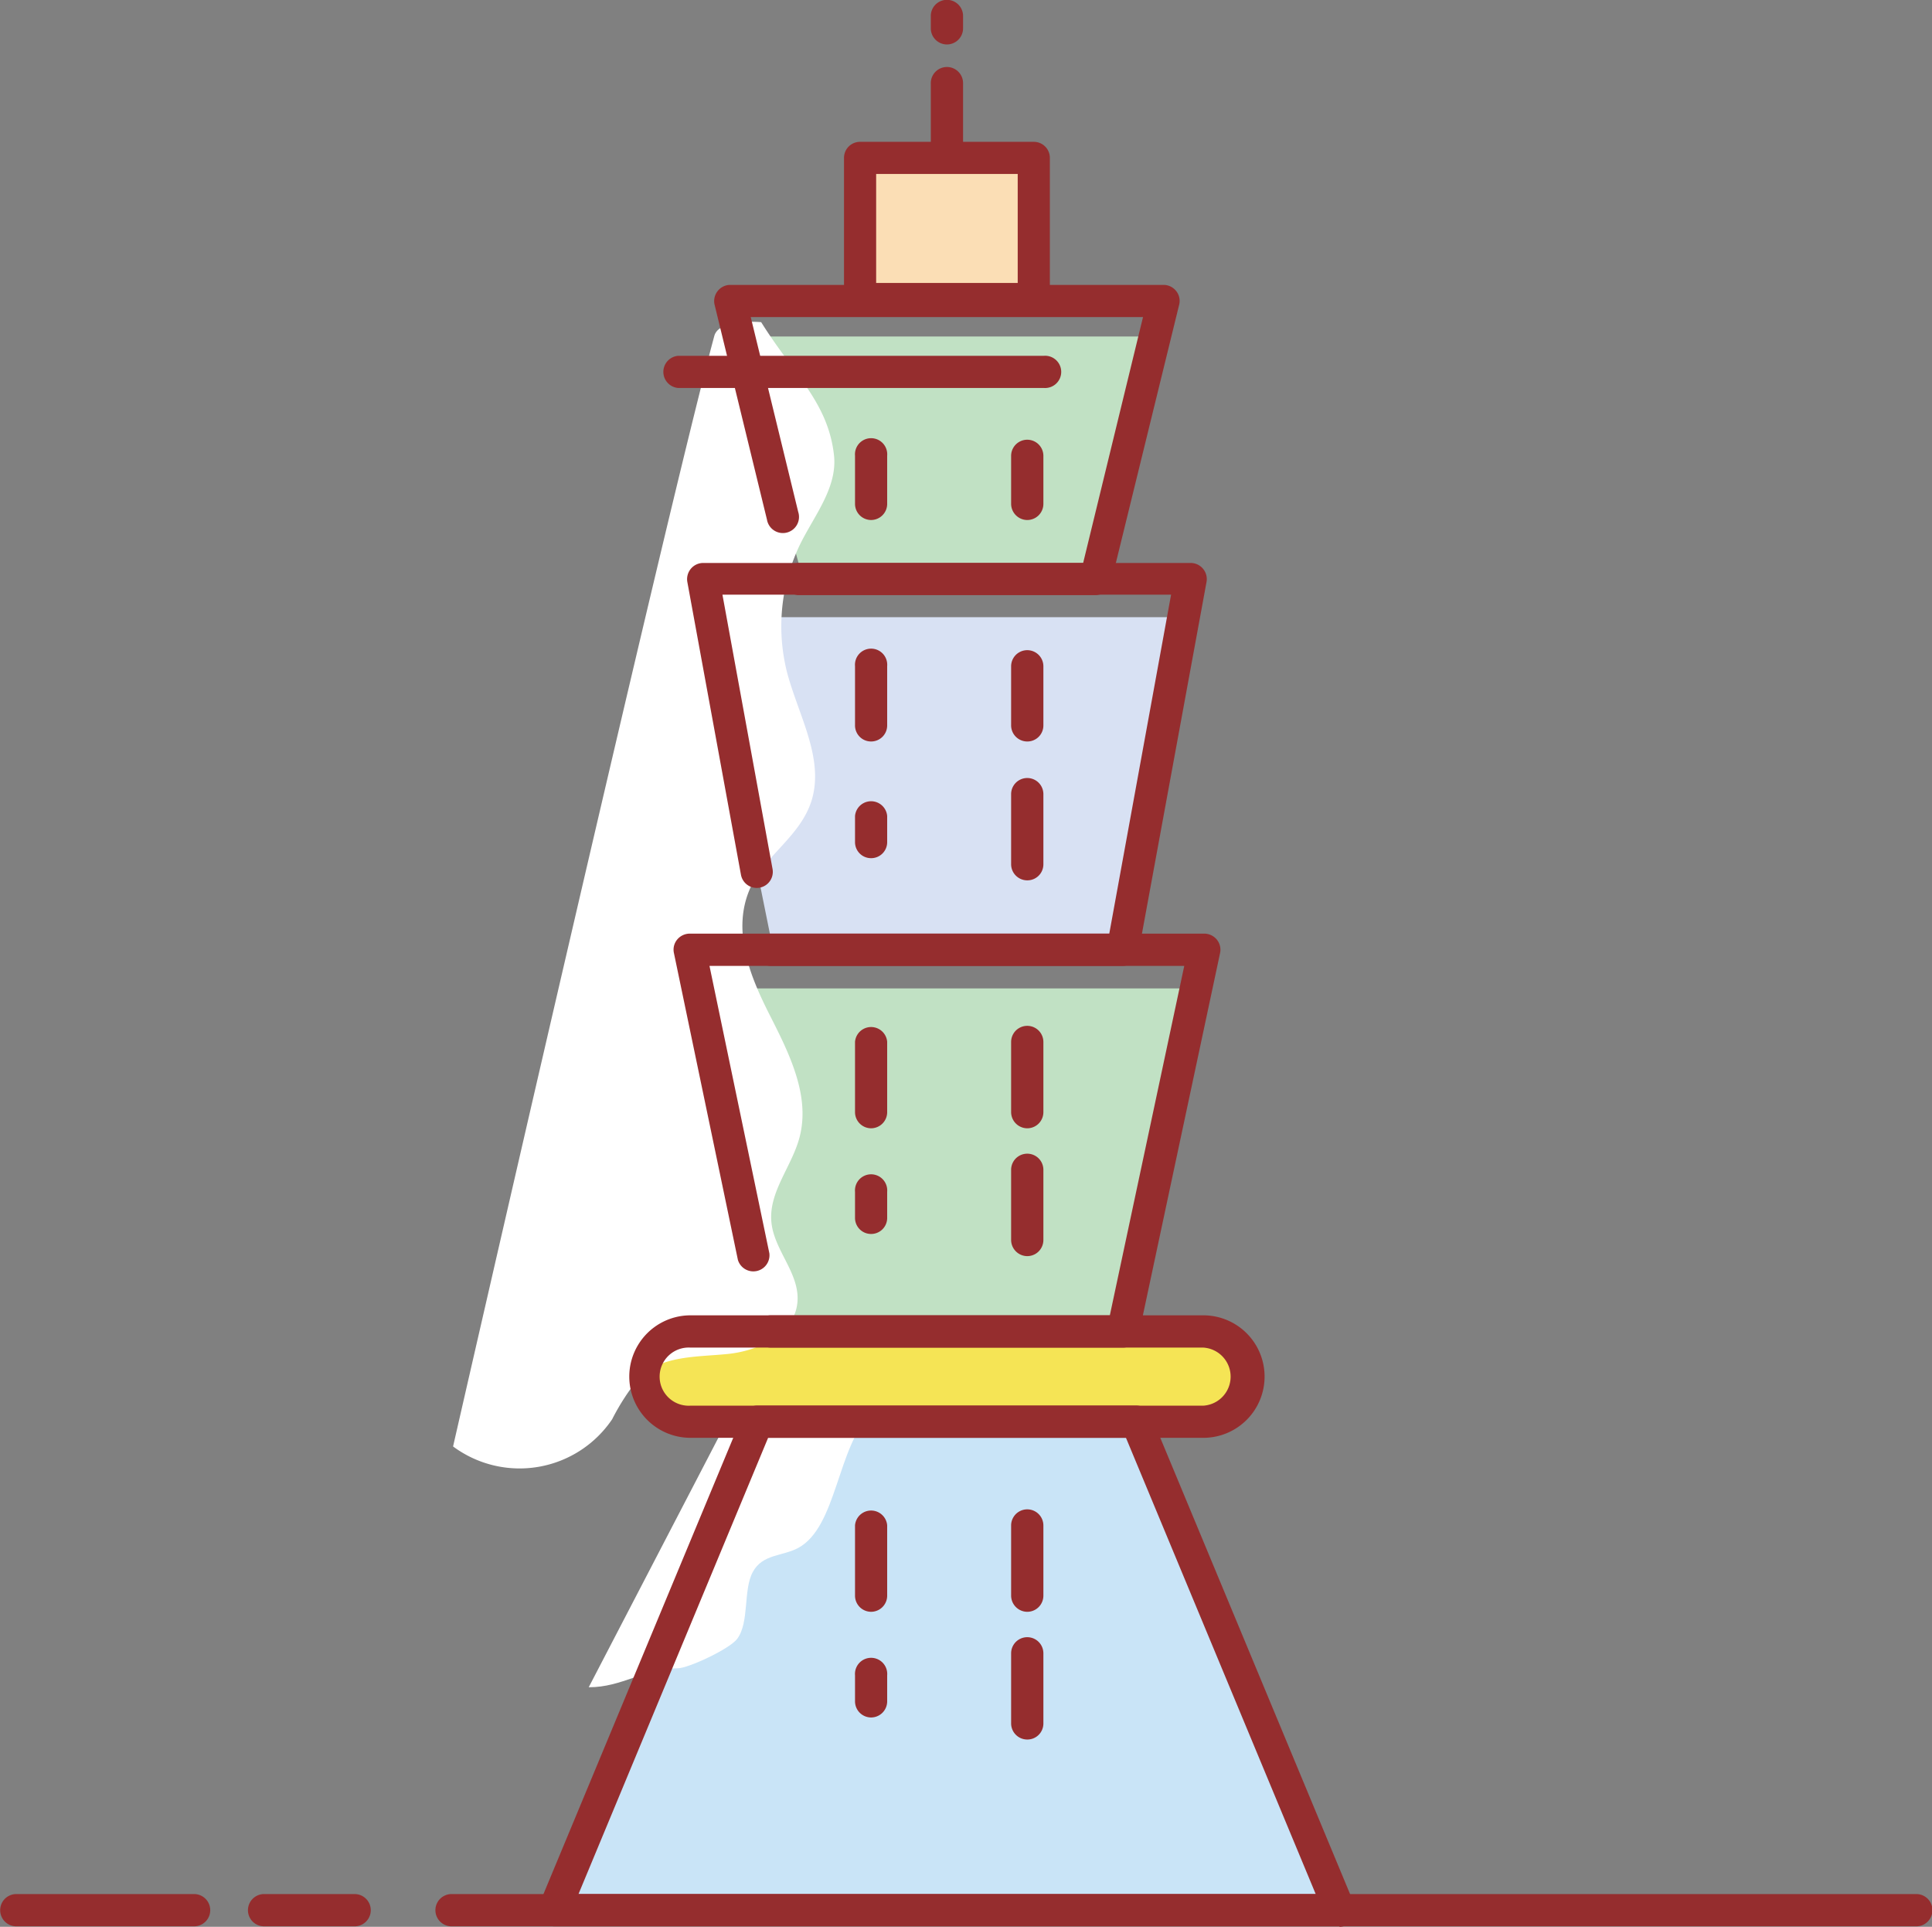 <?xml version="1.0" standalone="no"?><!DOCTYPE svg PUBLIC "-//W3C//DTD SVG 1.1//EN" "http://www.w3.org/Graphics/SVG/1.1/DTD/svg11.dtd"><svg class="icon" width="200px" height="199.42px" viewBox="0 0 1027 1024" version="1.1" xmlns="http://www.w3.org/2000/svg"><rect x="0" y="0" width="1027" height="1024" fill="#808080" stroke="none"/><path d="M604.822 751.15H404.563L297.247 1015.182h414.89l-107.316-264.032z" fill="#C9E4F7" /><path d="M463.083 751.09c-18.117 17.755-18.117 60.392-38.771 71.564-8.274 4.469-18.963 3.14-24.157 12.803s-1.691 26.633-8.274 35.51c-3.925 5.314-26.089 15.702-31.645 15.641-17.755 0-29.471 10.146-47.287 10.085l73.134-140.712z" fill="#FFFFFF" /><path d="M343.085 707.608m23.975 0l272.608 0q23.975 0 23.975 23.975l0 0.06q0 23.975-23.975 23.975l-272.608 0q-23.975 0-23.975-23.975l0-0.06q0-23.975 23.975-23.975Z" fill="#F5E455" /><path d="M418.755 278.405L391.337 178.819h227.193l-35.51 128.936H426.848" fill="#C1E1C4" /><path d="M403.476 467.612l-28.263-139.625h257.691l-35.812 177.008H411.025" fill="#D8E1F3" /><path d="M395.384 671.977l-34.725-146.691H640.151l-44.207 182.322H404.805" fill="#C1E1C4" /><path d="M404.624 171.21c17.453 27.961 35.631 42.697 38.711 70.779 1.812 16.789-9.965 31.343-17.514 46.26a99.827 99.827 0 0 0-7.428 69.148c6.039 22.828 19.929 45.716 12.984 68.182-6.039 18.963-24.157 28.505-32.309 45.837-10.448 22.647-0.483 47.166 9.965 67.759s21.862 43.12 15.943 65.404c-4.107 15.46-16.487 28.988-14.917 44.992 1.449 14.856 14.736 26.814 13.89 41.731-1.027 17.574-20.533 26.572-37.02 28.263s-35.088 0.664-47.226 12.682a124.407 124.407 0 0 0-14.313 22.043 59.365 59.365 0 0 1-84.548 14.434s113.959-498.653 138.901-590.328C382.46 169.096 404.624 171.21 404.624 171.21z" fill="#FFFFFF" /><path d="M457.164 83.944h92.339v75.006H457.164z" fill="#FBDEB5" /><path d="M1018.564 1023.758H239.936a8.576 8.576 0 0 1 0-17.151h778.629a8.576 8.576 0 1 1 0 17.151zM188.603 1023.758h-48.313a8.576 8.576 0 0 1 0-17.151h48.313a8.576 8.576 0 0 1 0 17.151zM103.27 1023.758H8.576a8.576 8.576 0 0 1 0-17.151H103.27a8.576 8.576 0 0 1 0 17.151zM639.668 764.135H367.06a32.551 32.551 0 0 1 0-65.102h272.608a32.551 32.551 0 0 1 0 65.102z m-272.608-47.951a15.46 15.46 0 1 0 0 30.86h272.608a15.46 15.46 0 0 0 0-30.86zM582.537 316.271H424.19a8.576 8.576 0 0 1 0-17.091h151.583l31.826-130.687H399.068l25.244 103.572a8.576 8.576 0 1 1-16.608 4.107L379.863 161.97a8.576 8.576 0 0 1 1.631-7.307 8.515 8.515 0 0 1 6.703-3.261h230.333a8.576 8.576 0 0 1 6.703 3.261 8.394 8.394 0 0 1 1.57 7.307l-36.235 147.778a8.455 8.455 0 0 1-8.032 6.522z" fill="#952D2E" /><path d="M596.91 513.328h-187.214a8.576 8.576 0 0 1 0-17.151h179.967l32.853-180.148H384.03L410.663 461.814a8.515 8.515 0 1 1-16.789 3.08L365.369 309.265a8.636 8.636 0 0 1 1.872-7.005 8.576 8.576 0 0 1 6.583-3.08h259.08a8.576 8.576 0 0 1 8.455 10.085l-36.235 197.299A8.515 8.515 0 0 1 596.91 513.328z" fill="#952D2E" /><path d="M596.91 716.184h-187.214a8.576 8.576 0 0 1 0-17.151h180.269L629.522 513.328H377.145l31.826 152.73a8.576 8.576 0 0 1-16.728 3.503l-34-163.057a8.394 8.394 0 0 1 1.691-7.126 8.696 8.696 0 0 1 6.643-3.201H640.151a8.696 8.696 0 0 1 6.703 3.201 8.515 8.515 0 0 1 1.691 7.187l-43.18 202.614a8.576 8.576 0 0 1-8.455 7.005zM712.137 1023.758H294.59a8.576 8.576 0 0 1-7.126-3.805 8.636 8.636 0 0 1-0.785-8.032l108.041-259.684a8.515 8.515 0 0 1 7.911-5.254H603.916a8.576 8.576 0 0 1 7.911 5.254l108.041 259.684a8.576 8.576 0 0 1-7.911 12.078z m-404.624-17.151h391.881l-100.854-242.472h-190.233zM549.563 167.526H457.164a8.576 8.576 0 0 1-8.515-8.576V83.944a8.515 8.515 0 0 1 8.515-8.576H549.563a8.515 8.515 0 0 1 8.515 8.576v75.006A8.576 8.576 0 0 1 549.563 167.526zM465.74 150.375h75.248v-57.916H465.74z" fill="#952D2E" /><path d="M503.364 88.594a8.636 8.636 0 0 1-8.576-8.576V44.267a8.576 8.576 0 1 1 17.151 0v35.752a8.636 8.636 0 0 1-8.576 8.576zM503.364 23.613a8.576 8.576 0 0 1-8.576-8.576V8.576a8.576 8.576 0 1 1 17.151 0v6.462a8.576 8.576 0 0 1-8.576 8.576zM463.083 394.055a8.515 8.515 0 0 1-8.576-8.576v-31.464a8.576 8.576 0 1 1 17.091 0v31.464a8.515 8.515 0 0 1-8.515 8.576zM463.083 456.077a8.515 8.515 0 0 1-8.576-8.515v-13.89a8.576 8.576 0 0 1 17.091 0v13.89a8.515 8.515 0 0 1-8.515 8.515zM545.819 394.055A8.576 8.576 0 0 1 537.485 385.479v-31.464a8.576 8.576 0 0 1 17.151 0v31.464a8.515 8.515 0 0 1-8.817 8.576zM545.819 467.854A8.576 8.576 0 0 1 537.485 459.278v-37.322a8.576 8.576 0 0 1 17.151 0v37.322a8.515 8.515 0 0 1-8.817 8.576zM463.083 599.628a8.576 8.576 0 0 1-8.576-8.576v-37.382a8.576 8.576 0 0 1 17.091 0v37.382a8.576 8.576 0 0 1-8.515 8.576zM463.083 655.792a8.515 8.515 0 0 1-8.576-8.576v-13.83a8.576 8.576 0 1 1 17.091 0v13.83a8.515 8.515 0 0 1-8.515 8.576zM545.819 599.628A8.636 8.636 0 0 1 537.485 591.052v-37.382a8.576 8.576 0 0 1 17.151 0v37.382a8.576 8.576 0 0 1-8.817 8.576zM545.819 667.568a8.636 8.636 0 0 1-8.334-8.576v-37.382a8.576 8.576 0 0 1 17.151 0v37.382a8.576 8.576 0 0 1-8.817 8.576zM463.083 856.594a8.576 8.576 0 0 1-8.576-8.576v-37.382a8.576 8.576 0 0 1 17.091 0v37.382a8.576 8.576 0 0 1-8.515 8.576zM463.083 912.758a8.576 8.576 0 0 1-8.576-8.576v-13.83a8.576 8.576 0 1 1 17.091 0v13.83a8.576 8.576 0 0 1-8.515 8.576zM545.819 856.594a8.636 8.636 0 0 1-8.334-8.576v-37.382a8.576 8.576 0 0 1 17.151 0v37.382a8.576 8.576 0 0 1-8.817 8.576zM463.083 276.352a8.576 8.576 0 0 1-8.576-8.576V242.17a8.576 8.576 0 1 1 17.091 0v25.606a8.576 8.576 0 0 1-8.515 8.576zM545.819 276.352A8.636 8.636 0 0 1 537.485 267.776V242.17a8.576 8.576 0 0 1 17.151 0v25.606a8.576 8.576 0 0 1-8.817 8.576zM545.819 924.474a8.576 8.576 0 0 1-8.334-8.515v-37.382a8.576 8.576 0 0 1 17.151 0v37.382a8.515 8.515 0 0 1-8.817 8.515zM554.817 206.177H360.477a8.576 8.576 0 0 1 0-17.091h194.34a8.576 8.576 0 1 1 0 17.091z" fill="#952D2E" /></svg>